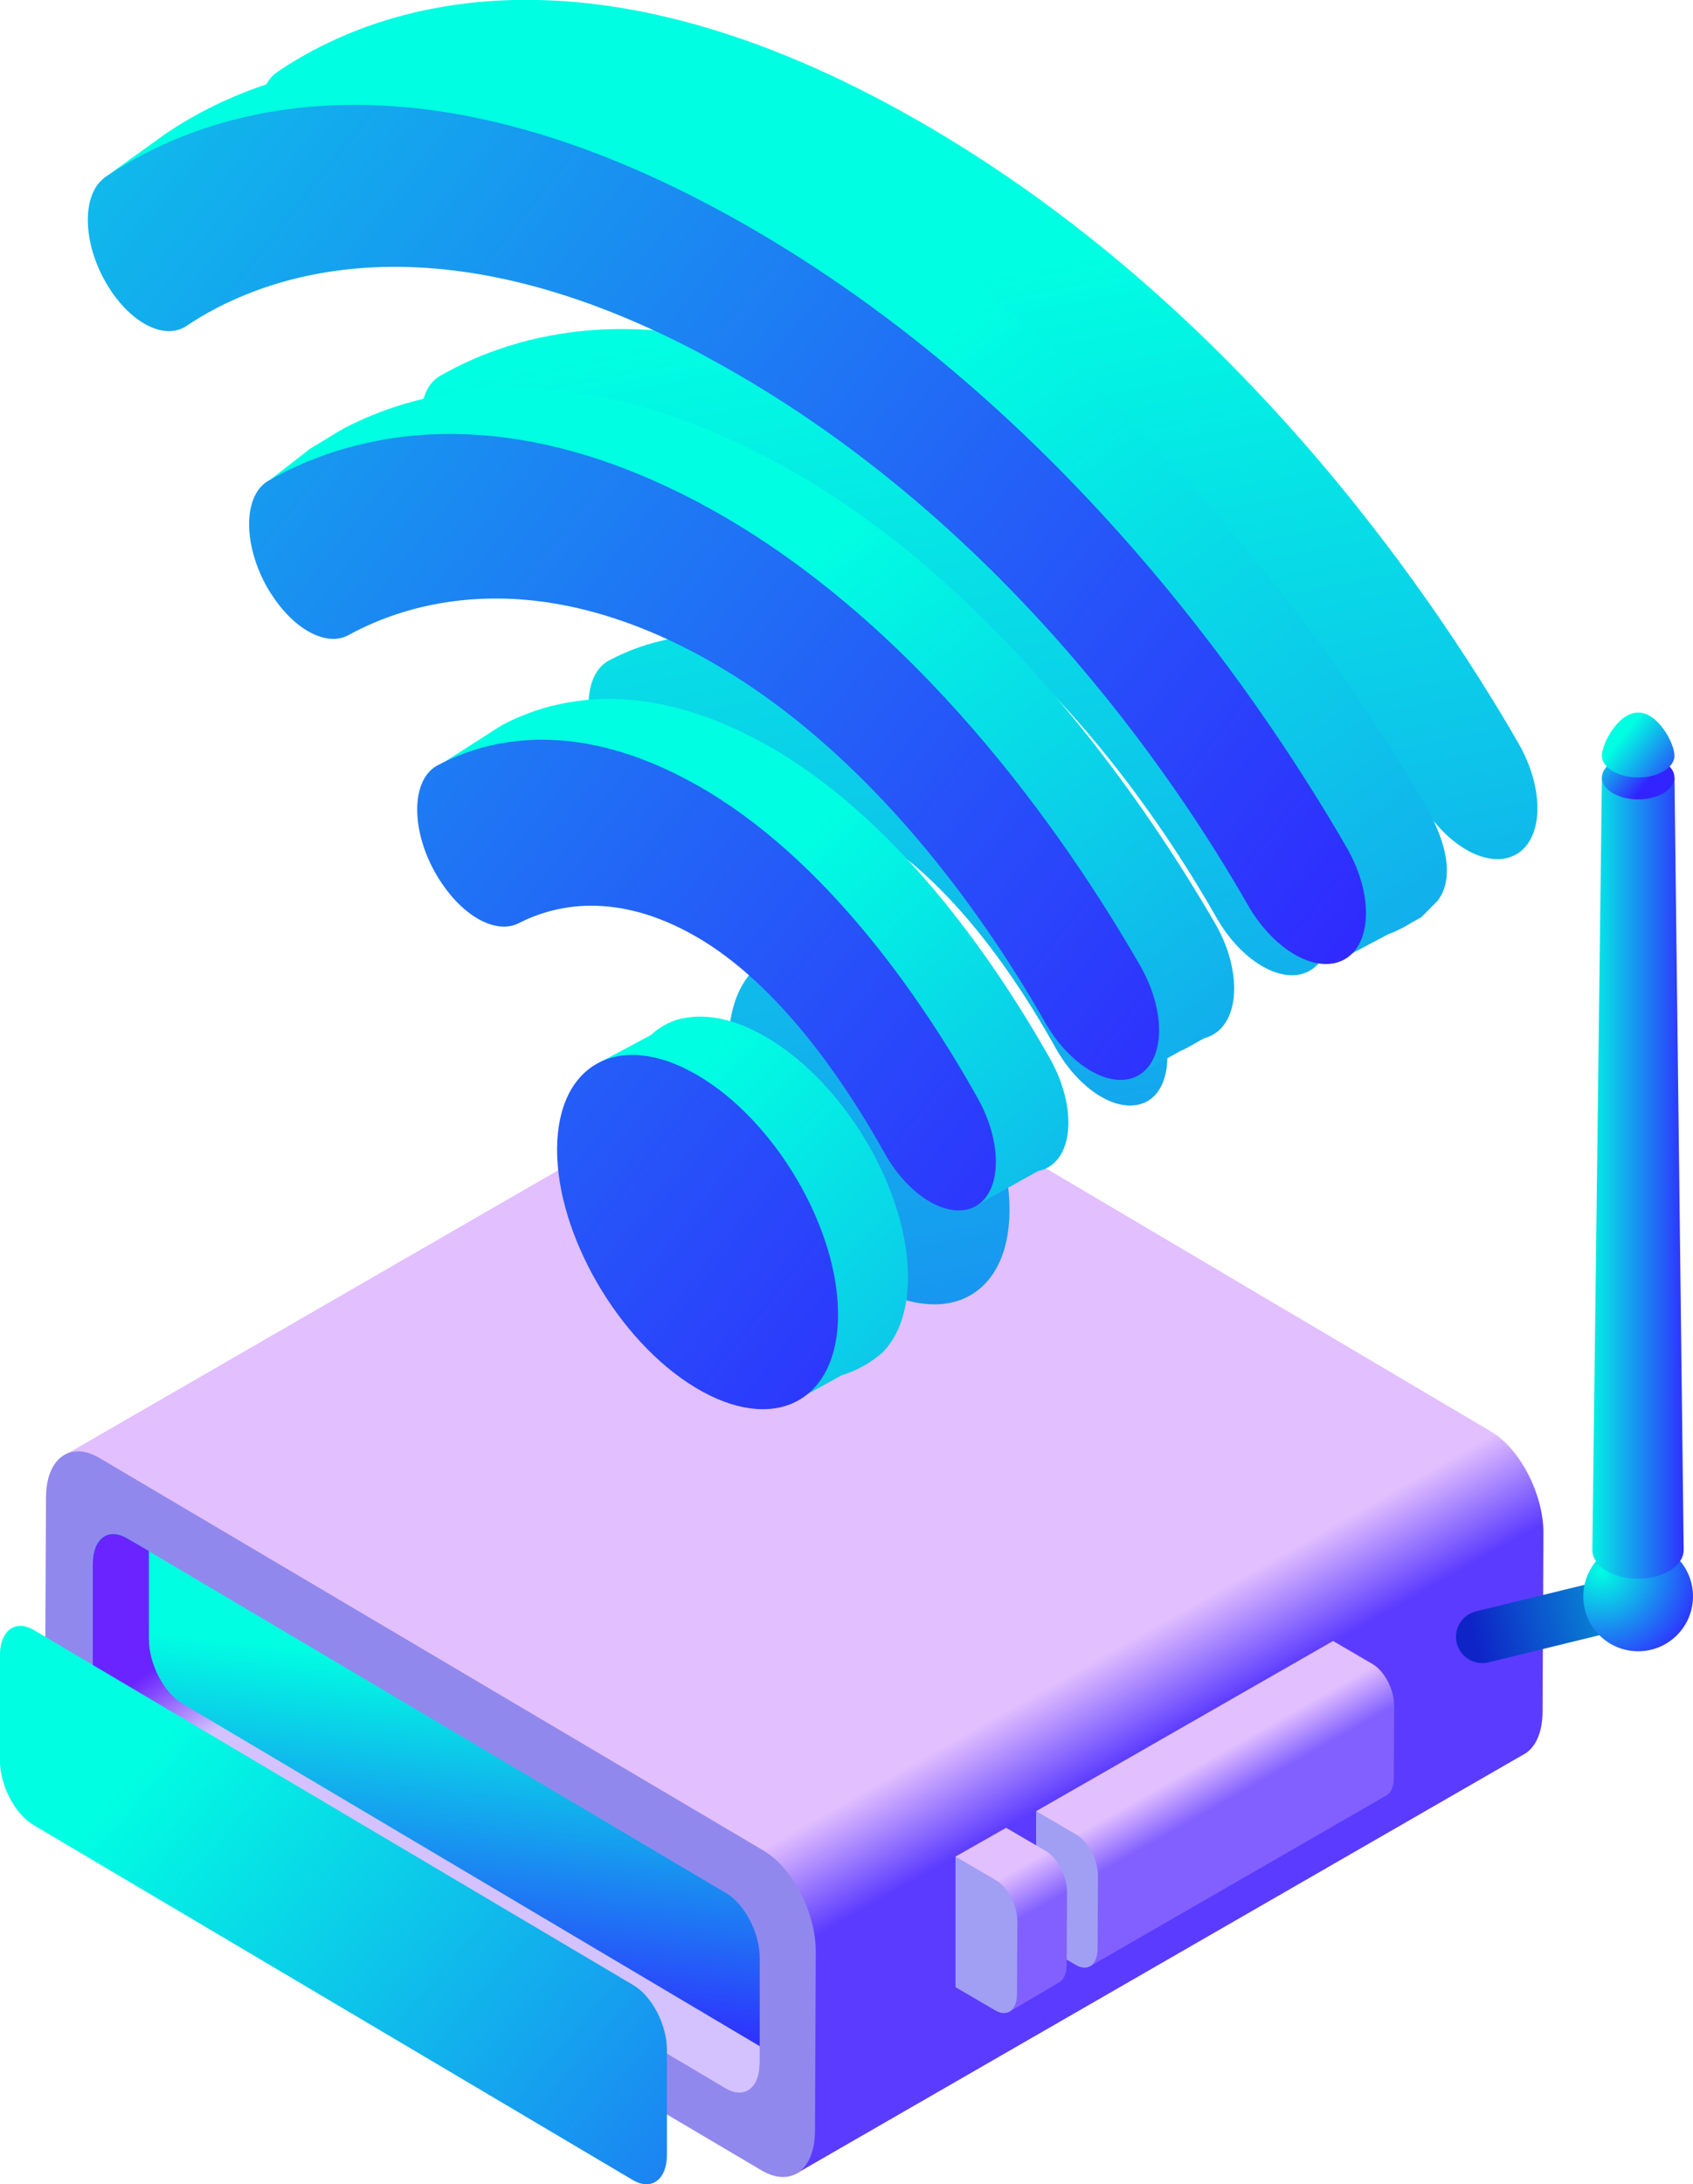 <svg xmlns="http://www.w3.org/2000/svg" xmlns:xlink="http://www.w3.org/1999/xlink" viewBox="0 0 353.69 456.17"><defs><style>.cls-1{isolation:isolate;}.cls-2{fill:url(#linear-gradient);}.cls-3{fill:#9188ed;}.cls-4{fill:url(#linear-gradient-2);}.cls-5{fill:url(#linear-gradient-3);}.cls-6{fill:url(#linear-gradient-4);}.cls-7{fill:url(#radial-gradient);}.cls-8{fill:url(#linear-gradient-5);}.cls-9{fill:url(#linear-gradient-6);}.cls-10{fill:url(#linear-gradient-7);}.cls-11{mix-blend-mode:lighten;fill:url(#linear-gradient-8);}.cls-12{mix-blend-mode:overlay;}.cls-13{fill:url(#linear-gradient-9);}.cls-14{fill:url(#linear-gradient-10);}.cls-15{fill:url(#linear-gradient-11);}.cls-16{fill:url(#linear-gradient-12);}.cls-17{fill:url(#linear-gradient-13);}.cls-18{fill:url(#linear-gradient-14);}.cls-19{fill:url(#linear-gradient-15);}.cls-20{fill:url(#linear-gradient-16);}.cls-21{fill:url(#linear-gradient-17);}.cls-22{fill:url(#linear-gradient-18);}.cls-23{fill:url(#linear-gradient-19);}.cls-24{fill:url(#linear-gradient-20);}.cls-25{fill:url(#linear-gradient-21);}.cls-26{fill:#a19ff4;}.cls-27{fill:url(#linear-gradient-22);}</style><linearGradient id="linear-gradient" x1="281.41" y1="401.13" x2="270.85" y2="382.51" gradientUnits="userSpaceOnUse"><stop offset="0" stop-color="#5b3bff"/><stop offset="1" stop-color="#e2bfff"/></linearGradient><linearGradient id="linear-gradient-2" x1="156.36" y1="442.88" x2="164.26" y2="365.52" gradientUnits="userSpaceOnUse"><stop offset="0" stop-color="#3124ff"/><stop offset="1" stop-color="#00ffe2"/></linearGradient><linearGradient id="linear-gradient-3" x1="124.59" y1="353.9" x2="134.4" y2="368.78" gradientUnits="userSpaceOnUse"><stop offset="0" stop-color="#6a24ff"/><stop offset="1" stop-color="#d3c2ff"/></linearGradient><linearGradient id="linear-gradient-4" x1="439.59" y1="346.93" x2="380.1" y2="361" gradientUnits="userSpaceOnUse"><stop offset="0" stop-color="#00ffe2"/><stop offset="1" stop-color="#0e24c7"/></linearGradient><radialGradient id="radial-gradient" cx="406.45" cy="347.06" r="22.75" gradientUnits="userSpaceOnUse"><stop offset="0" stop-color="#00ffe2"/><stop offset="1" stop-color="#3124ff"/></radialGradient><linearGradient id="linear-gradient-5" x1="425.04" y1="264.88" x2="403.09" y2="264.88" xlink:href="#linear-gradient-2"/><linearGradient id="linear-gradient-6" x1="415.84" y1="182.51" x2="405.51" y2="174.33" xlink:href="#linear-gradient-2"/><linearGradient id="linear-gradient-7" x1="423.74" y1="182.82" x2="410.82" y2="172.59" xlink:href="#linear-gradient-2"/><linearGradient id="linear-gradient-8" x1="290.15" y1="544.97" x2="103.21" y2="383.52" xlink:href="#linear-gradient-2"/><linearGradient id="linear-gradient-9" x1="338.32" y1="511.54" x2="252.55" y2="79.42" xlink:href="#linear-gradient-2"/><linearGradient id="linear-gradient-10" x1="325.32" y1="514.12" x2="239.55" y2="82" xlink:href="#linear-gradient-2"/><linearGradient id="linear-gradient-11" x1="317.48" y1="515.68" x2="231.71" y2="83.56" xlink:href="#linear-gradient-2"/><linearGradient id="linear-gradient-12" x1="305.86" y1="517.98" x2="220.09" y2="85.86" xlink:href="#linear-gradient-2"/><linearGradient id="linear-gradient-13" x1="410.78" y1="449.64" x2="209.96" y2="247.26" xlink:href="#linear-gradient-2"/><linearGradient id="linear-gradient-14" x1="421.95" y1="419.6" x2="225.8" y2="204.78" xlink:href="#linear-gradient-2"/><linearGradient id="linear-gradient-15" x1="441.44" y1="430.83" x2="217.28" y2="152.18" xlink:href="#linear-gradient-2"/><linearGradient id="linear-gradient-16" x1="485.82" y1="467.41" x2="228.96" y2="115.6" xlink:href="#linear-gradient-2"/><linearGradient id="linear-gradient-17" x1="360.67" y1="229.14" x2="-5.15" y2="-60.41" xlink:href="#linear-gradient-2"/><linearGradient id="linear-gradient-18" x1="335.5" y1="260.94" x2="-30.33" y2="-28.6" xlink:href="#linear-gradient-2"/><linearGradient id="linear-gradient-19" x1="312.81" y1="289.61" x2="-53.01" y2="0.06" xlink:href="#linear-gradient-2"/><linearGradient id="linear-gradient-20" x1="282.73" y1="327.61" x2="-83.09" y2="38.07" xlink:href="#linear-gradient-2"/><linearGradient id="linear-gradient-21" x1="328.09" y1="395.08" x2="323.42" y2="386.84" gradientUnits="userSpaceOnUse"><stop offset="0" stop-color="#8160ff"/><stop offset="1" stop-color="#e2bfff"/></linearGradient><linearGradient id="linear-gradient-22" x1="285.51" y1="419.33" x2="280.87" y2="411.16" xlink:href="#linear-gradient-21"/></defs><title>wifi</title><g class="cls-1"><g id="Calque_1" data-name="Calque 1"><g id="_8" data-name="8"><g id="_Groupe_" data-name="&lt;Groupe&gt;"><g id="_6" data-name="6"><g id="_Groupe_2" data-name="&lt;Groupe&gt;"><g id="_9" data-name="9"><path id="_Tracé_" data-name="&lt;Tracé&gt;" class="cls-2" d="M383.33,317.72l-138.74-82c-2.66-1.55-5.1-1.71-7-.72h0l-.1,0L85,323,238.23,472.82,390,385.39c2.56-1.22,4.21-4.44,4.22-9.13l.18-37.37C394.37,330.74,389.44,321.26,383.33,317.72Z" transform="translate(-71.96 -18.83)"/><path id="_Tracé_2" data-name="&lt;Tracé&gt;" class="cls-3" d="M231.13,472.15l-138.74-82c-6.1-3.54-11-13-11-21.17l.18-37.37c0-8.15,5-11.88,11.08-8.34l138.74,82c6.11,3.54,11,13,11,21.17l-.17,37.37C242.2,472,237.24,475.69,231.13,472.15Z" transform="translate(-71.96 -18.83)"/><path id="_Tracé_3" data-name="&lt;Tracé&gt;" class="cls-4" d="M223.58,454.92,98.38,380.79c-3.9-2.27-7.07-8.33-7.06-13.55V345.38c0-5.22,3.19-7.61,7.1-5.34l125.19,74.13c3.91,2.27,7.07,8.33,7.06,13.55v21.86C230.66,454.8,227.48,457.19,223.58,454.92Z" transform="translate(-71.96 -18.83)"/><path id="_Tracé_4" data-name="&lt;Tracé&gt;" class="cls-5" d="M110.12,374.66c-3.91-2.26-7.07-8.33-7.06-13.54V342.75l-4.63-2.69c-3.91-2.26-7.08.13-7.09,5.35v21.86c0,5.22,3.15,11.28,7,13.55L223.59,455c3.91,2.27,7.08-.13,7.09-5.34v-3.49Z" transform="translate(-71.96 -18.83)"/></g><g id="_Groupe_3" data-name="&lt;Groupe&gt;"><g id="_Groupe_4" data-name="&lt;Groupe&gt;"><path id="_Tracé_5" data-name="&lt;Tracé&gt;" class="cls-6" d="M376.3,362h0a5.49,5.49,0,0,1,4-6.64l23.05-5.63a5.49,5.49,0,0,1,6.64,4h0a5.5,5.5,0,0,1-4,6.63l-23.05,5.64A5.5,5.5,0,0,1,376.3,362Z" transform="translate(-71.96 -18.83)"/></g><path id="_Tracé_6" data-name="&lt;Tracé&gt;" class="cls-7" d="M425.65,352.22a11.46,11.46,0,1,1-11.45-11.45A11.45,11.45,0,0,1,425.65,352.22Z" transform="translate(-71.96 -18.83)"/><g id="_Groupe_5" data-name="&lt;Groupe&gt;"><path id="_Tracé_7" data-name="&lt;Tracé&gt;" class="cls-8" d="M421.78,181.21H406.62l-2,161.33c0,3.32,4.27,6,9.54,6s9.54-2.69,9.54-6Z" transform="translate(-71.96 -18.83)"/><path id="_Tracé_8" data-name="&lt;Tracé&gt;" class="cls-9" d="M421.78,181.21c0,2.52-3.4,4.57-7.58,4.57s-7.58-2.05-7.58-4.57,3.39-4.57,7.58-4.57S421.78,178.68,421.78,181.21Z" transform="translate(-71.96 -18.83)"/><path id="_Tracé_9" data-name="&lt;Tracé&gt;" class="cls-10" d="M421.78,176.64c0,2.52-3.4,4.57-7.58,4.57s-7.58-2.05-7.58-4.57,3.39-9,7.58-9S421.78,174.11,421.78,176.64Z" transform="translate(-71.96 -18.83)"/></g></g></g><path id="_Tracé_10" data-name="&lt;Tracé&gt;" class="cls-11" d="M204.21,474.15,79,400c-3.91-2.26-7.07-8.33-7.06-13.55V364.6c0-5.22,3.19-7.61,7.1-5.34l125.19,74.13c3.91,2.27,7.07,8.33,7.06,13.55V468.8C211.3,474,208.12,476.41,204.21,474.15Z" transform="translate(-71.96 -18.83)"/></g><g id="_2" data-name="2"><g id="_3" data-name="3" class="cls-12"><g id="_Groupe_6" data-name="&lt;Groupe&gt;"><path id="_Tracé_11" data-name="&lt;Tracé&gt;" class="cls-13" d="M130.83,57.45c4.75,7.24,11.52,10.49,15.87,7.56,14.18-9.53,49.74-24.82,107.52,5.79l1.79,1c60.51,32.78,97.33,87.6,112.45,114.09,4.85,8.5,12.68,13.65,18.49,12.09h0c7.27-1.94,8.33-13.34,2.19-24-19-32.93-62.76-96.83-132.71-134l-2.06-1.08c-66.2-34.36-107.34-16.75-124.52-5-5.29,3.61-4.85,14.68,1,23.54Z" transform="translate(-71.96 -18.83)"/></g><g id="_Groupe_7" data-name="&lt;Groupe&gt;"><path id="_Tracé_12" data-name="&lt;Tracé&gt;" class="cls-14" d="M164.44,121c4.72,7.45,11.56,11.12,16.14,8.61,11.86-6.52,37.44-15,72.9,4l1.25.68c35.4,19.52,59.8,55.85,71.37,76.19,4.72,8.29,12.27,13.25,17.84,11.76h0C351,220.3,352,209,346,198.53c-15.43-26.77-47-72.87-92.65-96.91-43.94-23.07-74.74-12.74-89.44-4.3-5.58,3.2-5.32,14.34.5,23.52Z" transform="translate(-71.96 -18.83)"/></g><g id="_Groupe_8" data-name="&lt;Groupe&gt;"><path id="_Tracé_13" data-name="&lt;Tracé&gt;" class="cls-15" d="M309.55,249.57h.06c7.2-1.44,8.36-12.71,2.38-23.38-11.41-20.33-31.68-50.19-58.83-65.41-25-14-43.4-9.65-54-4-6,3.21-5.59,15.19,1,24.76l0,.07c4.83,7.06,11.45,10.42,15.94,8.11,7.34-3.76,20.14-6.85,36.88,2.72,17.73,10.13,31.69,31.2,39.53,45.29C297,245.71,304.14,250.65,309.55,249.57Z" transform="translate(-71.96 -18.83)"/></g><path id="_Tracé_14" data-name="&lt;Tracé&gt;" class="cls-16" d="M224.16,236.87c-.08,17.86,12.78,40.12,28.88,49.84,16.28,9.83,29.71,3.14,29.82-15s-13.16-40.76-29.47-50.25C237.25,212,224.24,219,224.16,236.87Z" transform="translate(-71.96 -18.83)"/></g><g id="_4" data-name="4"><g id="_4-2" data-name="4"><path id="_Tracé_15" data-name="&lt;Tracé&gt;" class="cls-17" d="M214.41,231.54l.1,0,0,0c4.85-1.07,10.8,0,17.25,3.74,16.56,9.49,30,32.17,29.89,50.53-.05,7-2.11,12.36-5.55,15.72h0l-.06,0a22.91,22.91,0,0,1-8.2,4.5l-10.21,5.61L196.71,241l11.23-6A14,14,0,0,1,214.41,231.54Z" transform="translate(-71.96 -18.83)"/><path id="_Tracé_16" data-name="&lt;Tracé&gt;" class="cls-18" d="M176.79,170.3c10.76-5.71,29.41-10.21,54.8,3.82,27.54,15.23,48.1,45.25,59.67,65.7,6.07,10.73,4.89,22.1-2.42,23.57l-3.79,2.1L275,271.11l-62.83-71.3A34.15,34.15,0,0,0,194,203.43c-4.56,2.34-11.27-1-16.17-8.11l-.05-.07c-1.77-2.57-3.09-5.31,1.27-11.46L161.6,180Z" transform="translate(-71.96 -18.83)"/><path id="_Tracé_17" data-name="&lt;Tracé&gt;" class="cls-19" d="M143.37,108.53c15.69-8.37,46-16.33,88.4,5.6,46.29,24,78.36,70.56,94,97.48,6.13,10.55,5.1,22-2.06,24-.52.14-4.34,2.53-4.9,2.57l-10.69,6-49.51-67.4-68.47-41.55a65.5,65.5,0,0,0-32.2,7.84c-4.64,2.56-11.58-1.11-16.36-8.6l-.08-.12c-.08-.13-.15-.27-.24-.4l-4.37-.11-8.84-14.53,8.67-6.75Z" transform="translate(-71.96 -18.83)"/><path id="_Tracé_18" data-name="&lt;Tracé&gt;" class="cls-20" d="M94,55.8l12.51-9C124,34.92,165.73,17,232.89,51.31c.69.35,1.4.71,2.09,1.08,71,37.12,115.39,101.35,134.68,134.48,4.79,8.23,6.06,15.6,2.64,20.08l-3.45,3.47-2,1.1a26.1,26.1,0,0,1-4.85,2.41l-11.58,6.13L330,191.91,245.85,95.13,198.7,69.78c-38.77-10.65-63.7.65-75.09,8.3-4.41,3-11.28-.27-16.09-7.55l0,0a28.85,28.85,0,0,1-4.41-11.12Z" transform="translate(-71.96 -18.83)"/></g><g id="_3-2" data-name="3"><g id="_Groupe_9" data-name="&lt;Groupe&gt;"><path id="_Tracé_19" data-name="&lt;Tracé&gt;" class="cls-21" d="M95,79.35c4.76,7.24,11.52,10.49,15.88,7.57,14.17-9.53,49.74-24.83,107.51,5.78l1.79,1c60.51,32.79,97.33,87.6,112.45,114.1,4.85,8.49,12.68,13.64,18.5,12.09h0c7.28-1.95,8.33-13.35,2.2-24-19-32.93-62.77-96.82-132.71-134l-2.06-1.08C152.37,26.48,111.22,44.08,94,55.8c-5.28,3.6-4.85,14.68,1,23.53Z" transform="translate(-71.96 -18.83)"/></g><g id="_Groupe_10" data-name="&lt;Groupe&gt;"><path id="_Tracé_20" data-name="&lt;Tracé&gt;" class="cls-22" d="M128.63,142.87c4.71,7.44,11.56,11.11,16.13,8.6,11.86-6.52,37.45-15,72.9,4l1.25.68c35.41,19.52,59.8,55.85,71.38,76.18,4.71,8.29,12.26,13.26,17.83,11.77h0c7.05-1.89,8.06-13.17,2-23.66-15.42-26.77-47-72.86-92.65-96.9-43.94-23.08-74.74-12.74-89.44-4.31-5.58,3.2-5.31,14.34.5,23.53Z" transform="translate(-71.96 -18.83)"/></g><g id="_Groupe_11" data-name="&lt;Groupe&gt;"><path id="_Tracé_21" data-name="&lt;Tracé&gt;" class="cls-23" d="M273.73,271.47h.07c7.19-1.44,8.35-12.71,2.37-23.38-11.41-20.33-31.68-50.19-58.82-65.41-25-14-43.4-9.64-54-4-6,3.21-5.58,15.19,1,24.76l.05.07c4.83,7.07,11.44,10.42,15.94,8.12,7.33-3.76,20.13-6.86,36.88,2.71,17.72,10.13,31.68,31.21,39.53,45.29C261.17,267.61,268.32,272.55,273.73,271.47Z" transform="translate(-71.96 -18.83)"/></g><path id="_Tracé_22" data-name="&lt;Tracé&gt;" class="cls-24" d="M188.34,258.78c-.08,17.85,12.78,40.11,28.88,49.83,16.29,9.83,29.71,3.14,29.82-15.05s-13.15-40.76-29.47-50.24C201.44,233.94,188.42,240.91,188.34,258.78Z" transform="translate(-71.96 -18.83)"/></g></g></g></g><g id="_Groupe_12" data-name="&lt;Groupe&gt;"><path id="_Tracé_23" data-name="&lt;Tracé&gt;" class="cls-25" d="M358.7,366.36l-8.24-4.82h0l-62,35.52v12.77l11.22,19.65,61.75-35.58c1.05-.5,1.72-1.81,1.72-3.72l.08-15.21C363.19,371.65,361.18,367.8,358.7,366.36Z" transform="translate(-71.96 -18.83)"/><path id="_Tracé_24" data-name="&lt;Tracé&gt;" class="cls-26" d="M296.85,402l-8.43-4.92v27.27l8.33,4.87c2.49,1.45,4.51-.08,4.51-3.39l.08-15.21C301.34,407.28,299.33,403.42,296.85,402Z" transform="translate(-71.96 -18.83)"/></g><g id="_Groupe_13" data-name="&lt;Groupe&gt;"><path id="_Tracé_25" data-name="&lt;Tracé&gt;" class="cls-27" d="M290.39,405.37l-8.24-4.81h0l-10.57,6v12.78L282.8,439l10.28-6.08c1.05-.49,1.72-1.8,1.72-3.71l.08-15.21C294.88,410.67,292.87,406.81,290.39,405.37Z" transform="translate(-71.96 -18.83)"/><path id="_Tracé_26" data-name="&lt;Tracé&gt;" class="cls-26" d="M280,411.49l-8.42-4.93v27.28l8.33,4.87c2.49,1.44,4.51-.08,4.51-3.39l.07-15.21C284.5,416.79,282.49,412.93,280,411.49Z" transform="translate(-71.96 -18.83)"/></g></g></g></g></svg>